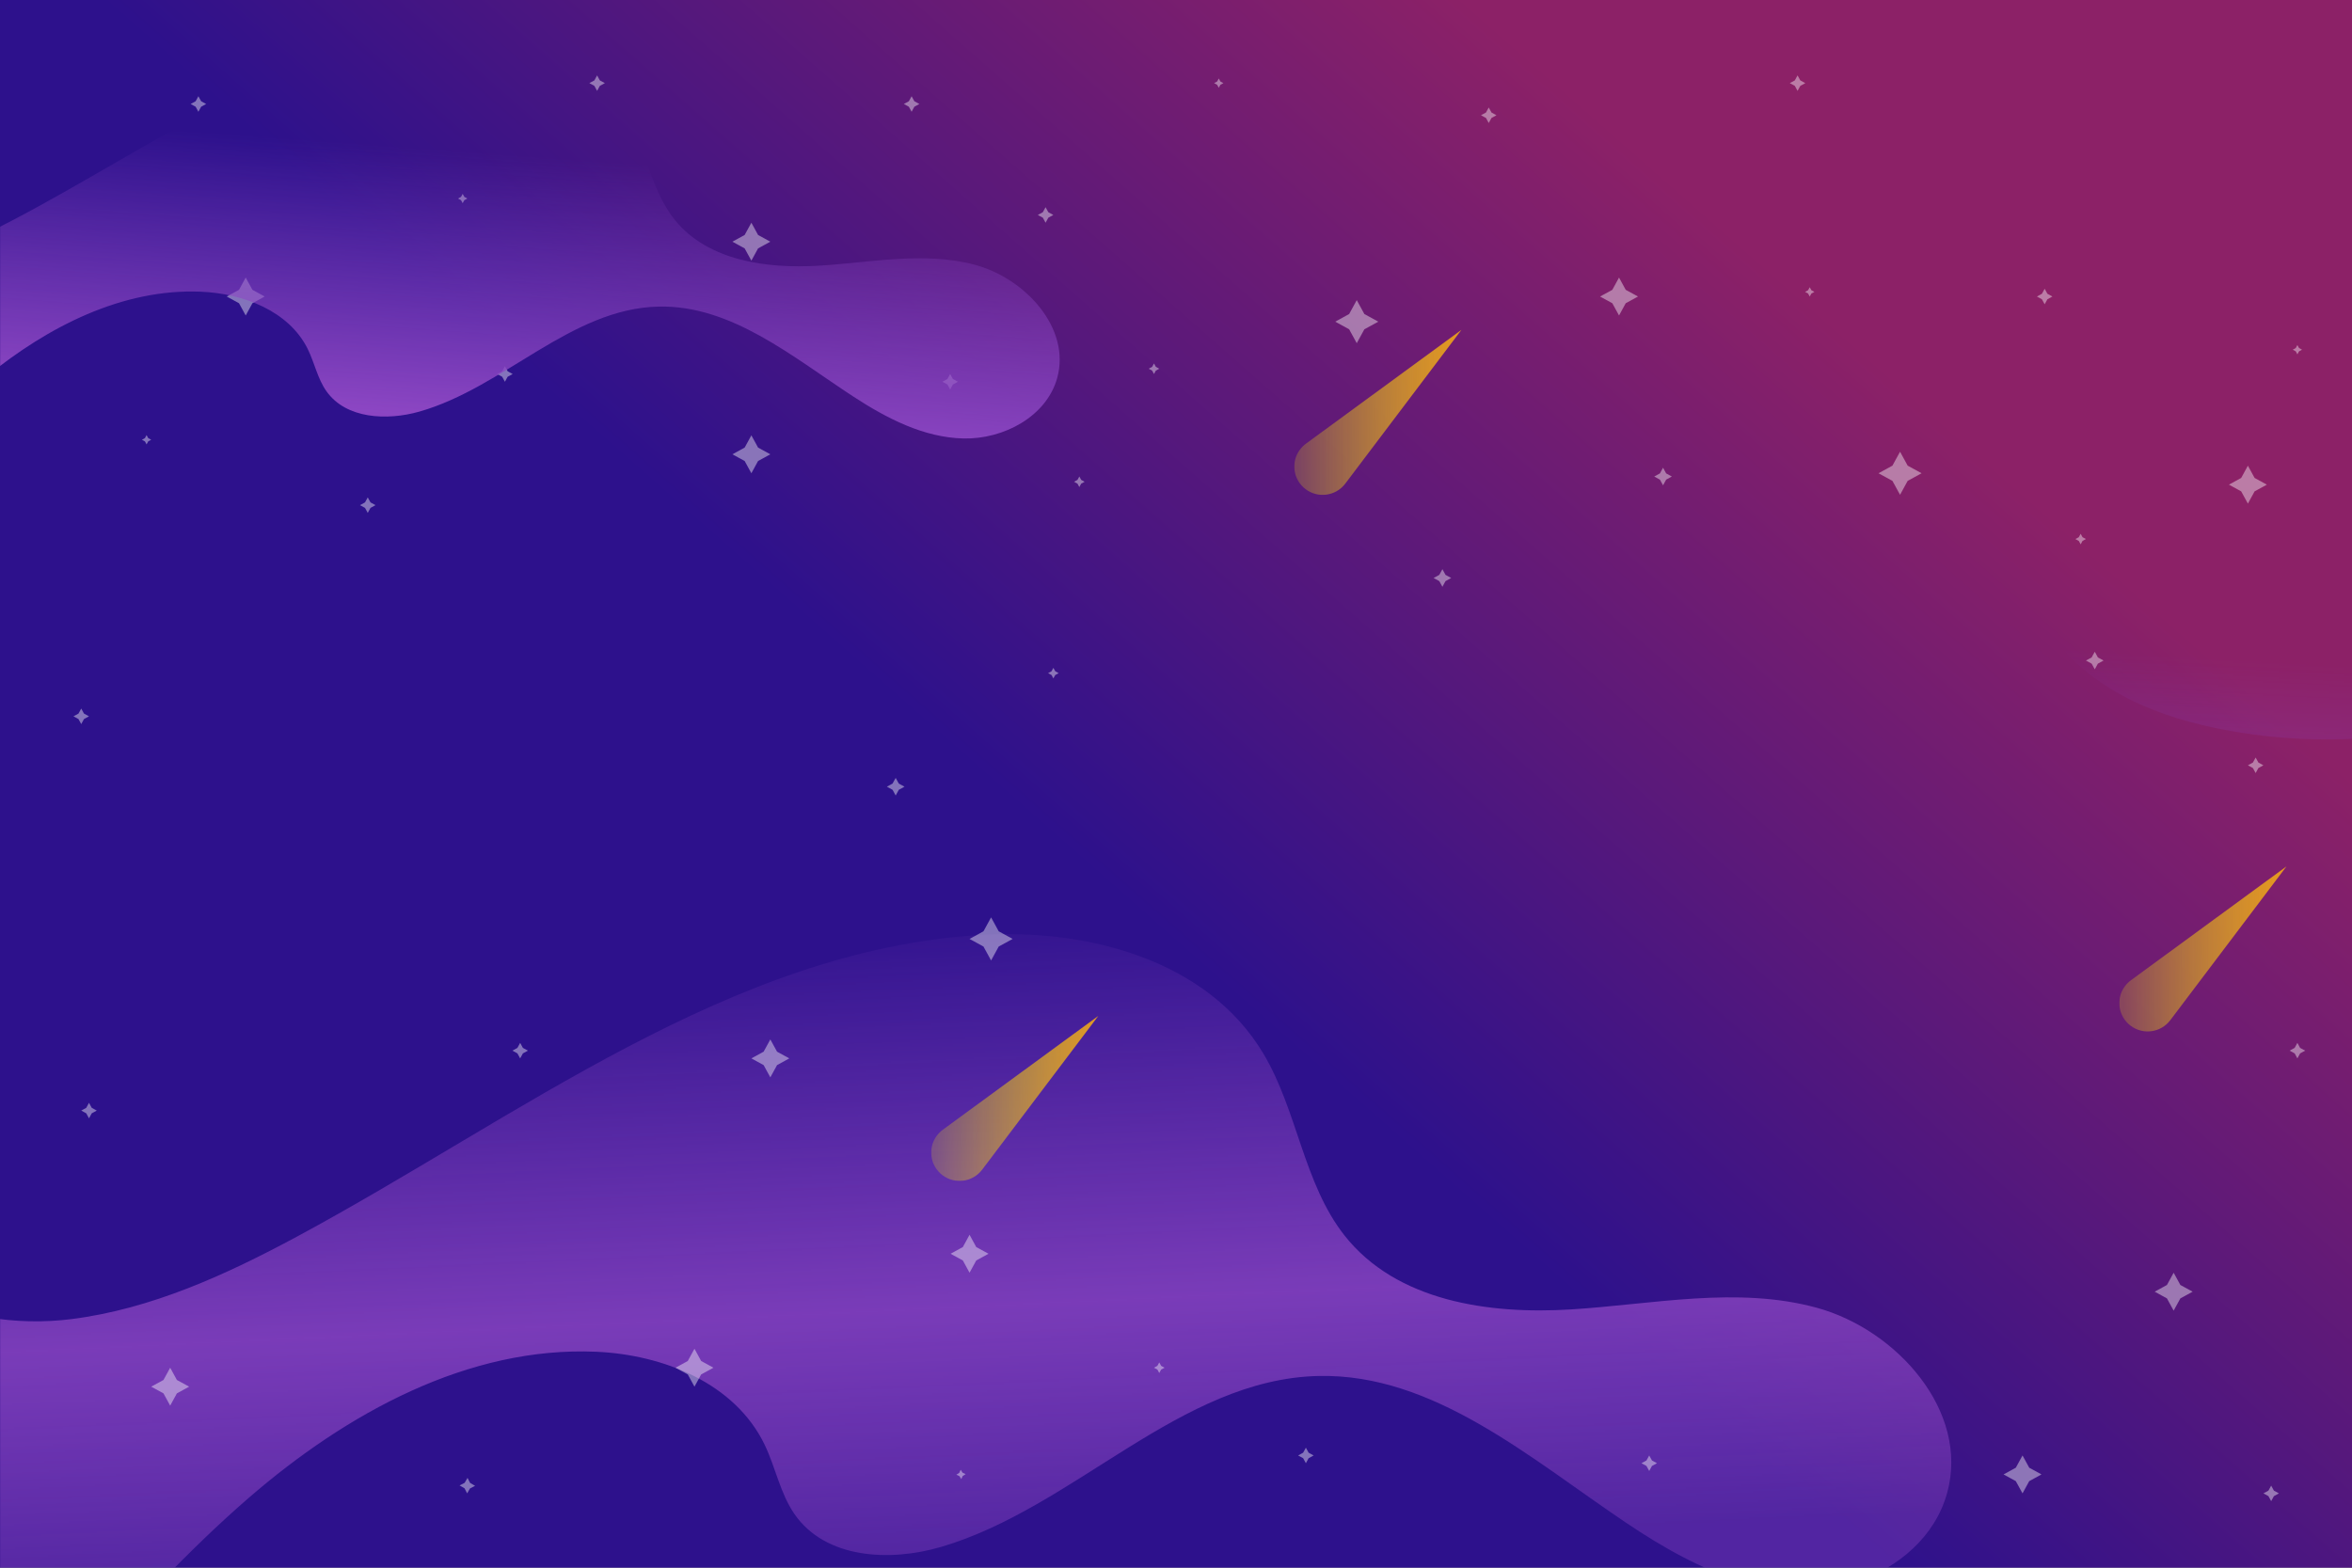 <?xml version="1.0" encoding="UTF-8"?>
<!DOCTYPE svg PUBLIC "-//W3C//DTD SVG 1.1//EN" "http://www.w3.org/Graphics/SVG/1.1/DTD/svg11.dtd">
<!-- Creator: CorelDRAW 2019 (64-Bit) -->
<svg xmlns="http://www.w3.org/2000/svg" xml:space="preserve" width="1800px" height="1200px" version="1.1" style="shape-rendering:geometricPrecision; text-rendering:geometricPrecision; image-rendering:optimizeQuality; fill-rule:evenodd; clip-rule:evenodd"
viewBox="0 0 1800 1200"
 xmlns:xlink="http://www.w3.org/1999/xlink"
 xmlns:xodm="http://www.corel.com/coreldraw/odm/2003">
 <rect x="0" y="0" width="1800" height="1200" fill="#808080" stroke="none"/>
 <defs>
  <style type="text/css">
   <![CDATA[
    .fil9 {fill:none}
    .fil2 {fill:white;fill-rule:nonzero;fill-opacity:0.412}
    .fil1 {fill:url(#id15);fill-rule:nonzero}
    .fil4 {fill:url(#id16);fill-rule:nonzero}
    .fil0 {fill:url(#id17);fill-rule:nonzero}
    .fil7 {fill:url(#id18);fill-rule:nonzero}
    .fil6 {fill:url(#id19);fill-rule:nonzero}
    .fil5 {fill:url(#id20);fill-rule:nonzero}
    .fil8 {fill:url(#id21);fill-rule:nonzero}
    .fil3 {fill:url(#id22);fill-rule:nonzero}
   ]]>
  </style>
   <clipPath id="id0">
    <path d="M0 0l1800 0 0 1200 -1800 0 0 -1200z"/>
   </clipPath>
      <mask id="id1">
  <linearGradient id="id2" gradientUnits="userSpaceOnUse" x1="648.34" y1="1197.93" x2="624.36" y2="690.44">
   <stop offset="0" style="stop-opacity:0.388; stop-color:white"/>
   <stop offset="0.38" style="stop-opacity:0.808; stop-color:white"/>
   <stop offset="1" style="stop-opacity:0; stop-color:white"/>
  </linearGradient>
       <rect style="fill:url(#id2)" x="-222.14" y="710.67" width="1729.47" height="731.58"/>
      </mask>
      <mask id="id3">
  <radialGradient id="id4" gradientUnits="userSpaceOnUse" cx="842.41" cy="293.29" r="0" fx="842.41" fy="293.29">
   <stop offset="0" style="stop-opacity:0; stop-color:white"/>
   <stop offset="0.51" style="stop-opacity:0.408; stop-color:white"/>
   <stop offset="1" style="stop-opacity:0; stop-color:white"/>
   <stop offset="1" style="stop-opacity:0; stop-color:white"/>
  </radialGradient>
       <rect style="fill:url(#id4)" x="841.96" y="292.84" width="780.49" height="698.24"/>
      </mask>
      <mask id="id5">
  <linearGradient id="id6" gradientUnits="userSpaceOnUse" x1="257.77" y1="437.99" x2="282.17" y2="109.82">
   <stop offset="0" style="stop-opacity:0.388; stop-color:white"/>
   <stop offset="0.38" style="stop-opacity:100.192; stop-color:white"/>
   <stop offset="1" style="stop-opacity:0; stop-color:white"/>
  </linearGradient>
       <rect style="fill:url(#id6)" x="-276.22" y="24.23" width="1096.09" height="449.39"/>
      </mask>
      <mask id="id7">
  <linearGradient id="id8" gradientUnits="userSpaceOnUse" x1="1625.73" y1="623.15" x2="1644.77" y2="299.34">
   <stop offset="0" style="stop-opacity:0.388; stop-color:white"/>
   <stop offset="0.38" style="stop-opacity:-82.02; stop-color:white"/>
   <stop offset="1" style="stop-opacity:0; stop-color:white"/>
  </linearGradient>
       <rect style="fill:url(#id8)" x="1104.29" y="140.02" width="1074.36" height="430.85"/>
      </mask>
       <mask id="id9">
  <linearGradient id="id10" gradientUnits="userSpaceOnUse" x1="1624.42" y1="726.36" x2="1771.29" y2="726.36">
   <stop offset="0" style="stop-opacity:0.2; stop-color:white"/>
   <stop offset="0.988" style="stop-opacity:1; stop-color:white"/>
   <stop offset="1" style="stop-opacity:1; stop-color:white"/>
  </linearGradient>
        <rect style="fill:url(#id10)" x="1621.49" y="662.75" width="128.8" height="127.22"/>
       </mask>
       <mask id="id11">
  <linearGradient id="id12" gradientUnits="userSpaceOnUse" x1="993.03" y1="315.65" x2="1139.9" y2="315.65">
   <stop offset="0" style="stop-opacity:0.2; stop-color:white"/>
   <stop offset="0.988" style="stop-opacity:1; stop-color:white"/>
   <stop offset="1" style="stop-opacity:1; stop-color:white"/>
  </linearGradient>
        <rect style="fill:url(#id12)" x="990.1" y="252.05" width="128.8" height="127.21"/>
       </mask>
       <mask id="id13">
  <linearGradient id="id14" gradientUnits="userSpaceOnUse" x1="715.14" y1="840.79" x2="862.01" y2="840.79">
   <stop offset="0" style="stop-opacity:0.2; stop-color:white"/>
   <stop offset="0.988" style="stop-opacity:1; stop-color:white"/>
   <stop offset="1" style="stop-opacity:1; stop-color:white"/>
  </linearGradient>
        <rect style="fill:url(#id14)" x="712.21" y="777.18" width="128.8" height="127.22"/>
       </mask>
  <linearGradient id="id15" gradientUnits="userSpaceOnUse" x1="648.34" y1="1197.93" x2="624.36" y2="690.44">
   <stop offset="0" style="stop-opacity:1; stop-color:#8C46C3"/>
   <stop offset="0.38" style="stop-opacity:1; stop-color:#8C46C3"/>
   <stop offset="1" style="stop-opacity:1; stop-color:#8C46C3"/>
  </linearGradient>
  <linearGradient id="id16" gradientUnits="userSpaceOnUse" xlink:href="#id15" x1="257.77" y1="437.99" x2="282.17" y2="109.82">
  </linearGradient>
  <linearGradient id="id17" gradientUnits="userSpaceOnUse" x1="370.53" y1="1207.93" x2="1308.42" y2="141.32">
   <stop offset="0" style="stop-opacity:1; stop-color:#2D118C"/>
   <stop offset="0.502" style="stop-opacity:1; stop-color:#2D118C"/>
   <stop offset="0.988" style="stop-opacity:1; stop-color:#8C2167"/>
   <stop offset="1" style="stop-opacity:1; stop-color:#8C2167"/>
  </linearGradient>
  <linearGradient id="id18" gradientUnits="userSpaceOnUse" x1="993.03" y1="315.65" x2="1139.9" y2="315.65">
   <stop offset="0" style="stop-opacity:1; stop-color:#FFF200"/>
   <stop offset="0.988" style="stop-opacity:1; stop-color:#F29C1A"/>
   <stop offset="1" style="stop-opacity:1; stop-color:#F29C1A"/>
  </linearGradient>
  <linearGradient id="id19" gradientUnits="userSpaceOnUse" xlink:href="#id18" x1="1624.42" y1="726.36" x2="1771.29" y2="726.36">
  </linearGradient>
  <linearGradient id="id20" gradientUnits="userSpaceOnUse" xlink:href="#id15" x1="1625.73" y1="623.15" x2="1644.77" y2="299.34">
  </linearGradient>
  <linearGradient id="id21" gradientUnits="userSpaceOnUse" xlink:href="#id18" x1="715.14" y1="840.79" x2="862.01" y2="840.79">
  </linearGradient>
  <radialGradient id="id22" gradientUnits="userSpaceOnUse" gradientTransform="matrix(3527.8 -0 -0 3155.55 -4.34574E+06 -2.0251E+06)" cx="1232.21" cy="641.96" r="389.8" fx="1232.21" fy="641.96">
   <stop offset="0" style="stop-opacity:1; stop-color:#46006B"/>
   <stop offset="0.51" style="stop-opacity:1; stop-color:#46006B"/>
   <stop offset="1" style="stop-opacity:1; stop-color:#1D2F60"/>
   <stop offset="1" style="stop-opacity:1; stop-color:#1D2F60"/>
  </radialGradient>
 </defs>
 <g id="Capa_x0020_1">
  <g>
  </g>
  <g style="clip-path:url(#id0)">
   <g>
    <g id="_1770455218832">
     <polygon class="fil0" points="1816.41,1211 -10.05,1211 -10.05,-6.64 1816.41,-6.64 "/>
     <path class="fil1" style="mask:url(#id1)" d="M-10.05 1008.2c21.47,3.79 43.76,4.18 64.87,1.5 60.94,-7.73 118.2,-33.92 172.63,-63.23 169.6,-91.33 331.82,-219.24 522.8,-230.82 81.74,-4.95 173.58,18.88 216.59,90.79 26.11,43.66 30.72,99.43 62.1,139.23 39.76,50.45 110.47,60.56 173.38,56.64 62.91,-3.92 127.13,-17.92 188.05,-1.28 60.93,16.64 116.93,78.96 99.85,141.55 -9.17,33.59 -37.34,57.51 -69.98,68.42l-85.28 0c-32.23,-9.15 -62.66,-26.64 -90.9,-45.66 -73.5,-49.49 -147.11,-113.98 -234.85,-112.09 -106.24,2.28 -186.88,100.93 -289.1,130.88 -39.26,11.51 -88.4,9.08 -112.11,-25.2 -10.89,-15.75 -14.43,-35.58 -22.75,-52.92 -22.73,-47.34 -77.81,-69.07 -128.97,-71.3 -97.83,-4.26 -190.76,46.83 -265.81,111.74 -23.55,20.37 -45.83,42.15 -67.56,64.55l-132.96 0 0 -202.8z"/>
     <g>
      <polygon class="fil2" points="188.04,212.46 193.17,221.85 202.56,226.98 193.17,232.11 188.04,241.5 182.91,232.11 173.52,226.98 182.91,221.85 "/>
      <polygon class="fil2" points="1547.85,1114.09 1552.98,1123.48 1562.36,1128.61 1552.98,1133.74 1547.85,1143.12 1542.71,1133.74 1533.33,1128.61 1542.71,1123.48 "/>
      <polygon class="fil2" points="130.24,1046.93 135.37,1056.31 144.76,1061.44 135.37,1066.57 130.24,1075.96 125.11,1066.57 115.72,1061.44 125.11,1056.31 "/>
      <polygon class="fil2" points="742,945.18 747.13,954.57 756.52,959.7 747.13,964.83 742,974.22 736.87,964.83 727.48,959.7 736.87,954.57 "/>
      <polygon class="fil2" points="531.48,1032.41 536.61,1041.79 546,1046.93 536.61,1052.06 531.48,1061.44 526.35,1052.06 516.96,1046.93 526.35,1041.79 "/>
      <polygon class="fil2" points="1385,219.86 1386.26,222.16 1388.56,223.42 1386.26,224.68 1385,226.98 1383.74,224.68 1381.44,223.42 1383.74,222.16 "/>
      <polygon class="fil2" points="735.23,1125.06 736.63,1127.27 739.01,1128.38 736.79,1129.78 735.69,1132.16 734.28,1129.94 731.91,1128.83 734.12,1127.43 "/>
      <polygon class="fil2" points="575.03,170.48 580.16,179.86 589.54,185 580.16,190.13 575.03,199.51 569.89,190.13 560.51,185 569.89,179.86 "/>
      <polygon class="fil2" points="354.09,148.41 355.35,150.71 357.65,151.97 355.35,153.23 354.09,155.53 352.84,153.23 350.54,151.97 352.84,150.71 "/>
      <polygon class="fil2" points="456.97,57.7 459.07,61.54 462.91,63.63 459.07,65.73 456.97,69.57 454.88,65.73 451.04,63.63 454.88,61.54 "/>
      <polygon class="fil2" points="589.54,795.64 594.68,805.02 604.06,810.15 594.68,815.29 589.54,824.67 584.41,815.29 575.03,810.15 584.41,805.02 "/>
      <polygon class="fil2" points="112.17,333.05 113.42,335.35 115.72,336.61 113.42,337.86 112.17,340.16 110.91,337.86 108.61,336.61 110.91,335.35 "/>
      <polygon class="fil2" points="281.44,380.74 283.54,384.57 287.37,386.67 283.54,388.77 281.44,392.61 279.34,388.77 275.5,386.67 279.34,384.57 "/>
      <polygon class="fil2" points="1239.05,212.46 1244.18,221.85 1253.57,226.98 1244.18,232.11 1239.05,241.5 1233.92,232.11 1224.53,226.98 1233.92,221.85 "/>
      <polygon class="fil2" points="1758.2,264.11 1759.46,266.41 1761.76,267.67 1759.46,268.93 1758.2,271.23 1756.95,268.93 1754.65,267.67 1756.95,266.41 "/>
      <polygon class="fil2" points="151.83,73.67 153.93,77.5 157.77,79.6 153.93,81.7 151.83,85.54 149.73,81.7 145.89,79.6 149.73,77.5 "/>
      <polygon class="fil2" points="1663.51,974.22 1668.64,983.6 1678.03,988.73 1668.64,993.87 1663.51,1003.25 1658.38,993.87 1648.99,988.73 1658.38,983.6 "/>
      <polygon class="fil2" points="932.73,60.08 933.99,62.38 936.29,63.63 933.99,64.89 932.73,67.19 931.47,64.89 929.17,63.63 931.47,62.38 "/>
      <polygon class="fil2" points="1139.34,82.28 1141.44,86.12 1145.27,88.22 1141.44,90.31 1139.34,94.15 1137.24,90.31 1133.4,88.22 1137.24,86.12 "/>
      <polygon class="fil2" points="1758.2,798.28 1760.3,802.12 1764.14,804.22 1760.3,806.32 1758.2,810.15 1756.11,806.32 1752.27,804.22 1756.11,802.12 "/>
      <polygon class="fil2" points="357.8,1131.25 359.8,1135.14 363.59,1137.33 359.7,1139.34 357.51,1143.12 355.5,1139.23 351.72,1137.04 355.61,1135.04 "/>
      <polygon class="fil2" points="62.17,542.38 64.27,546.21 68.11,548.31 64.27,550.41 62.17,554.25 60.07,550.41 56.23,548.31 60.07,546.21 "/>
      <polygon class="fil2" points="398.08,798.28 400.18,802.12 404.02,804.22 400.18,806.32 398.08,810.15 395.98,806.32 392.14,804.22 395.98,802.12 "/>
      <polygon class="fil2" points="68.11,844.16 70.21,848 74.05,850.1 70.21,852.2 68.11,856.04 66.01,852.2 62.17,850.1 66.01,848 "/>
      <polygon class="fil2" points="1720.33,356.46 1725.46,365.85 1734.84,370.98 1725.46,376.11 1720.33,385.5 1715.19,376.11 1705.81,370.98 1715.19,365.85 "/>
      <polygon class="fil2" points="575.03,333.23 580.16,342.61 589.54,347.75 580.16,352.88 575.03,362.26 569.89,352.88 560.51,347.75 569.89,342.61 "/>
      <polygon class="fil2" points="1038.33,229.73 1044.16,240.39 1054.82,246.22 1044.16,252.05 1038.33,262.7 1032.5,252.05 1021.85,246.22 1032.5,240.39 "/>
      <polygon class="fil2" points="806.16,511.22 807.59,513.83 810.21,515.26 807.59,516.69 806.16,519.3 804.74,516.69 802.12,515.26 804.74,513.83 "/>
      <polygon class="fil2" points="883.15,278.2 884.58,280.82 887.19,282.24 884.58,283.67 883.15,286.29 881.72,283.67 879.11,282.24 881.72,280.82 "/>
      <polygon class="fil2" points="887.19,1042.88 888.62,1045.5 891.24,1046.93 888.62,1048.35 887.19,1050.96 885.76,1048.35 883.15,1046.93 885.76,1045.5 "/>
      <polygon class="fil2" points="685.47,595.44 687.86,599.79 692.22,602.18 687.86,604.56 685.47,608.92 683.09,604.56 678.73,602.18 683.09,599.79 "/>
      <polygon class="fil2" points="758.49,702.23 764.32,712.88 774.98,718.71 764.32,724.54 758.49,735.2 752.66,724.54 742,718.71 752.66,712.88 "/>
      <polygon class="fil2" points="1103.88,435.69 1106.27,440.05 1110.63,442.43 1106.27,444.81 1103.88,449.17 1101.5,444.81 1097.14,442.43 1101.5,440.05 "/>
      <polygon class="fil2" points="1454.12,345.77 1448.29,356.43 1437.63,362.26 1448.29,368.09 1454.12,378.75 1459.95,368.09 1470.6,362.26 1459.95,356.43 "/>
      <polygon class="fil2" points="1272.74,358.01 1270.35,362.37 1265.99,364.76 1270.35,367.14 1272.74,371.5 1275.12,367.14 1279.48,364.76 1275.12,362.37 "/>
      <polygon class="fil2" points="826.02,364.73 824.59,367.34 821.98,368.77 824.59,370.2 826.02,372.81 827.45,370.2 830.07,368.77 827.45,367.34 "/>
      <polygon class="fil2" points="1592.34,408.59 1590.91,411.21 1588.3,412.63 1590.91,414.06 1592.34,416.68 1593.77,414.06 1596.38,412.63 1593.77,411.21 "/>
      <polygon class="fil2" points="1603.14,498.87 1600.75,503.23 1596.39,505.61 1600.75,508 1603.14,512.36 1605.52,508 1609.88,505.61 1605.52,503.23 "/>
      <polygon class="fil2" points="1564.79,221.04 1566.89,224.88 1570.73,226.98 1566.89,229.08 1564.79,232.92 1562.69,229.08 1558.85,226.98 1562.69,224.88 "/>
      <polygon class="fil2" points="1375.68,57.7 1377.78,61.54 1381.62,63.64 1377.78,65.73 1375.68,69.57 1373.59,65.73 1369.75,63.64 1373.59,61.54 "/>
      <polygon class="fil2" points="697.66,73.67 699.76,77.51 703.6,79.6 699.76,81.7 697.66,85.54 695.56,81.7 691.72,79.6 695.56,77.51 "/>
      <polygon class="fil2" points="727.16,286.29 729.26,290.12 733.1,292.22 729.26,294.32 727.16,298.16 725.07,294.32 721.23,292.22 725.07,290.12 "/>
      <polygon class="fil2" points="1738.14,1137.19 1740.24,1141.02 1744.08,1143.12 1740.24,1145.22 1738.14,1149.06 1736.04,1145.22 1732.2,1143.12 1736.04,1141.02 "/>
      <polygon class="fil2" points="1262.15,1114.09 1264.25,1117.93 1268.09,1120.03 1264.25,1122.13 1262.15,1125.96 1260.05,1122.13 1256.21,1120.03 1260.05,1117.93 "/>
      <polygon class="fil2" points="999.4,1108.15 1001.5,1111.99 1005.34,1114.09 1001.5,1116.19 999.4,1120.03 997.3,1116.19 993.46,1114.09 997.3,1111.99 "/>
      <polygon class="fil2" points="1726.26,579.86 1728.36,583.7 1732.2,585.8 1728.36,587.9 1726.26,591.74 1724.16,587.9 1720.33,585.8 1724.16,583.7 "/>
      <polygon class="fil2" points="386.41,280.35 388.51,284.19 392.35,286.29 388.51,288.39 386.41,292.22 384.31,288.39 380.48,286.29 384.31,284.19 "/>
      <polygon class="fil2" points="800.19,158.61 802.29,162.44 806.13,164.54 802.29,166.64 800.19,170.48 798.09,166.64 794.25,164.54 798.09,162.44 "/>
     </g>
     <path class="fil3" style="mask:url(#id3)" d="M1622 641.96c0,192.56 -174.52,348.67 -389.79,348.67 -215.28,0 -389.8,-156.11 -389.8,-348.67 0,-192.56 174.52,-348.67 389.8,-348.67 215.27,0 389.79,156.11 389.79,348.67z"/>
     <path class="fil4" style="mask:url(#id5)" d="M-10.05 178.54c6.31,-3.05 12.57,-6.23 18.77,-9.46 107.48,-56.1 210.29,-134.67 331.33,-141.78 51.81,-3.04 110.01,11.6 137.27,55.76 16.54,26.82 19.47,61.08 39.35,85.53 25.2,30.98 70.02,37.2 109.89,34.79 39.87,-2.41 80.57,-11.01 119.18,-0.79 38.61,10.22 74.1,48.5 63.28,86.95 -8.28,29.39 -41,46.73 -71.53,46.09 -30.52,-0.64 -58.91,-15.43 -84.48,-32.11 -46.58,-30.4 -93.23,-70.01 -148.84,-68.85 -67.33,1.4 -118.44,61.99 -183.22,80.39 -24.88,7.07 -56.03,5.58 -71.05,-15.48 -6.9,-9.67 -9.15,-21.86 -14.42,-32.5 -14.41,-29.08 -49.31,-42.43 -81.73,-43.8 -60,-2.53 -117.08,26.77 -163.8,64.78l0 -109.52z"/>
     <path class="fil5" style="mask:url(#id7)" d="M1816.41 335.99c-4.28,-0.39 -8.54,-0.93 -12.76,-1.62 -40.38,-6.54 -78.64,-24.57 -117.42,-39.3 -137.91,-52.39 -288.4,-63.39 -428.6,-20.19 -38.78,11.94 -77.3,28.34 -109.35,56.66 -16.39,14.49 -31.34,32.82 -37.65,55.78 -6.31,22.95 -2.05,51.09 14.21,65.8 19.21,17.38 46.7,11.1 69.65,1.94 77.02,-30.72 149.15,-85.06 230.36,-90.36 34.75,-2.27 72.27,6.24 96.69,35.4 18.14,21.66 26.79,51.79 41.99,76.38 29.64,47.94 80.99,70.06 130.6,80.51 40.28,8.48 81.47,10.96 122.28,7.46l0 -228.46z"/>
     <g>
      <path class="fil6" style="mask:url(#id9)" d="M1630.81 750.34l119.03 -87.14 -88.91 117.7c-7.22,9.56 -20.82,11.46 -30.38,4.24 -9.55,-7.22 -11.45,-20.82 -4.23,-30.38 1.29,-1.7 2.86,-3.22 4.49,-4.42z"/>
     </g>
     <g>
      <path class="fil7" style="mask:url(#id11)" d="M999.43 339.63l119.02 -87.13 -88.91 117.7c-7.22,9.55 -20.82,11.45 -30.37,4.23 -9.56,-7.22 -11.46,-20.82 -4.24,-30.37 1.29,-1.71 2.86,-3.22 4.5,-4.43z"/>
     </g>
     <g>
      <path class="fil8" style="mask:url(#id13)" d="M721.54 864.76l119.02 -87.13 -88.91 117.7c-7.22,9.56 -20.82,11.45 -30.38,4.23 -9.55,-7.22 -11.45,-20.81 -4.23,-30.37 1.29,-1.7 2.86,-3.22 4.5,-4.43z"/>
     </g>
    </g>
   </g>
  </g>
  <polygon class="fil9" points="0,0 1800,0 1800,1200 0,1200 "/>
 </g>
</svg>
